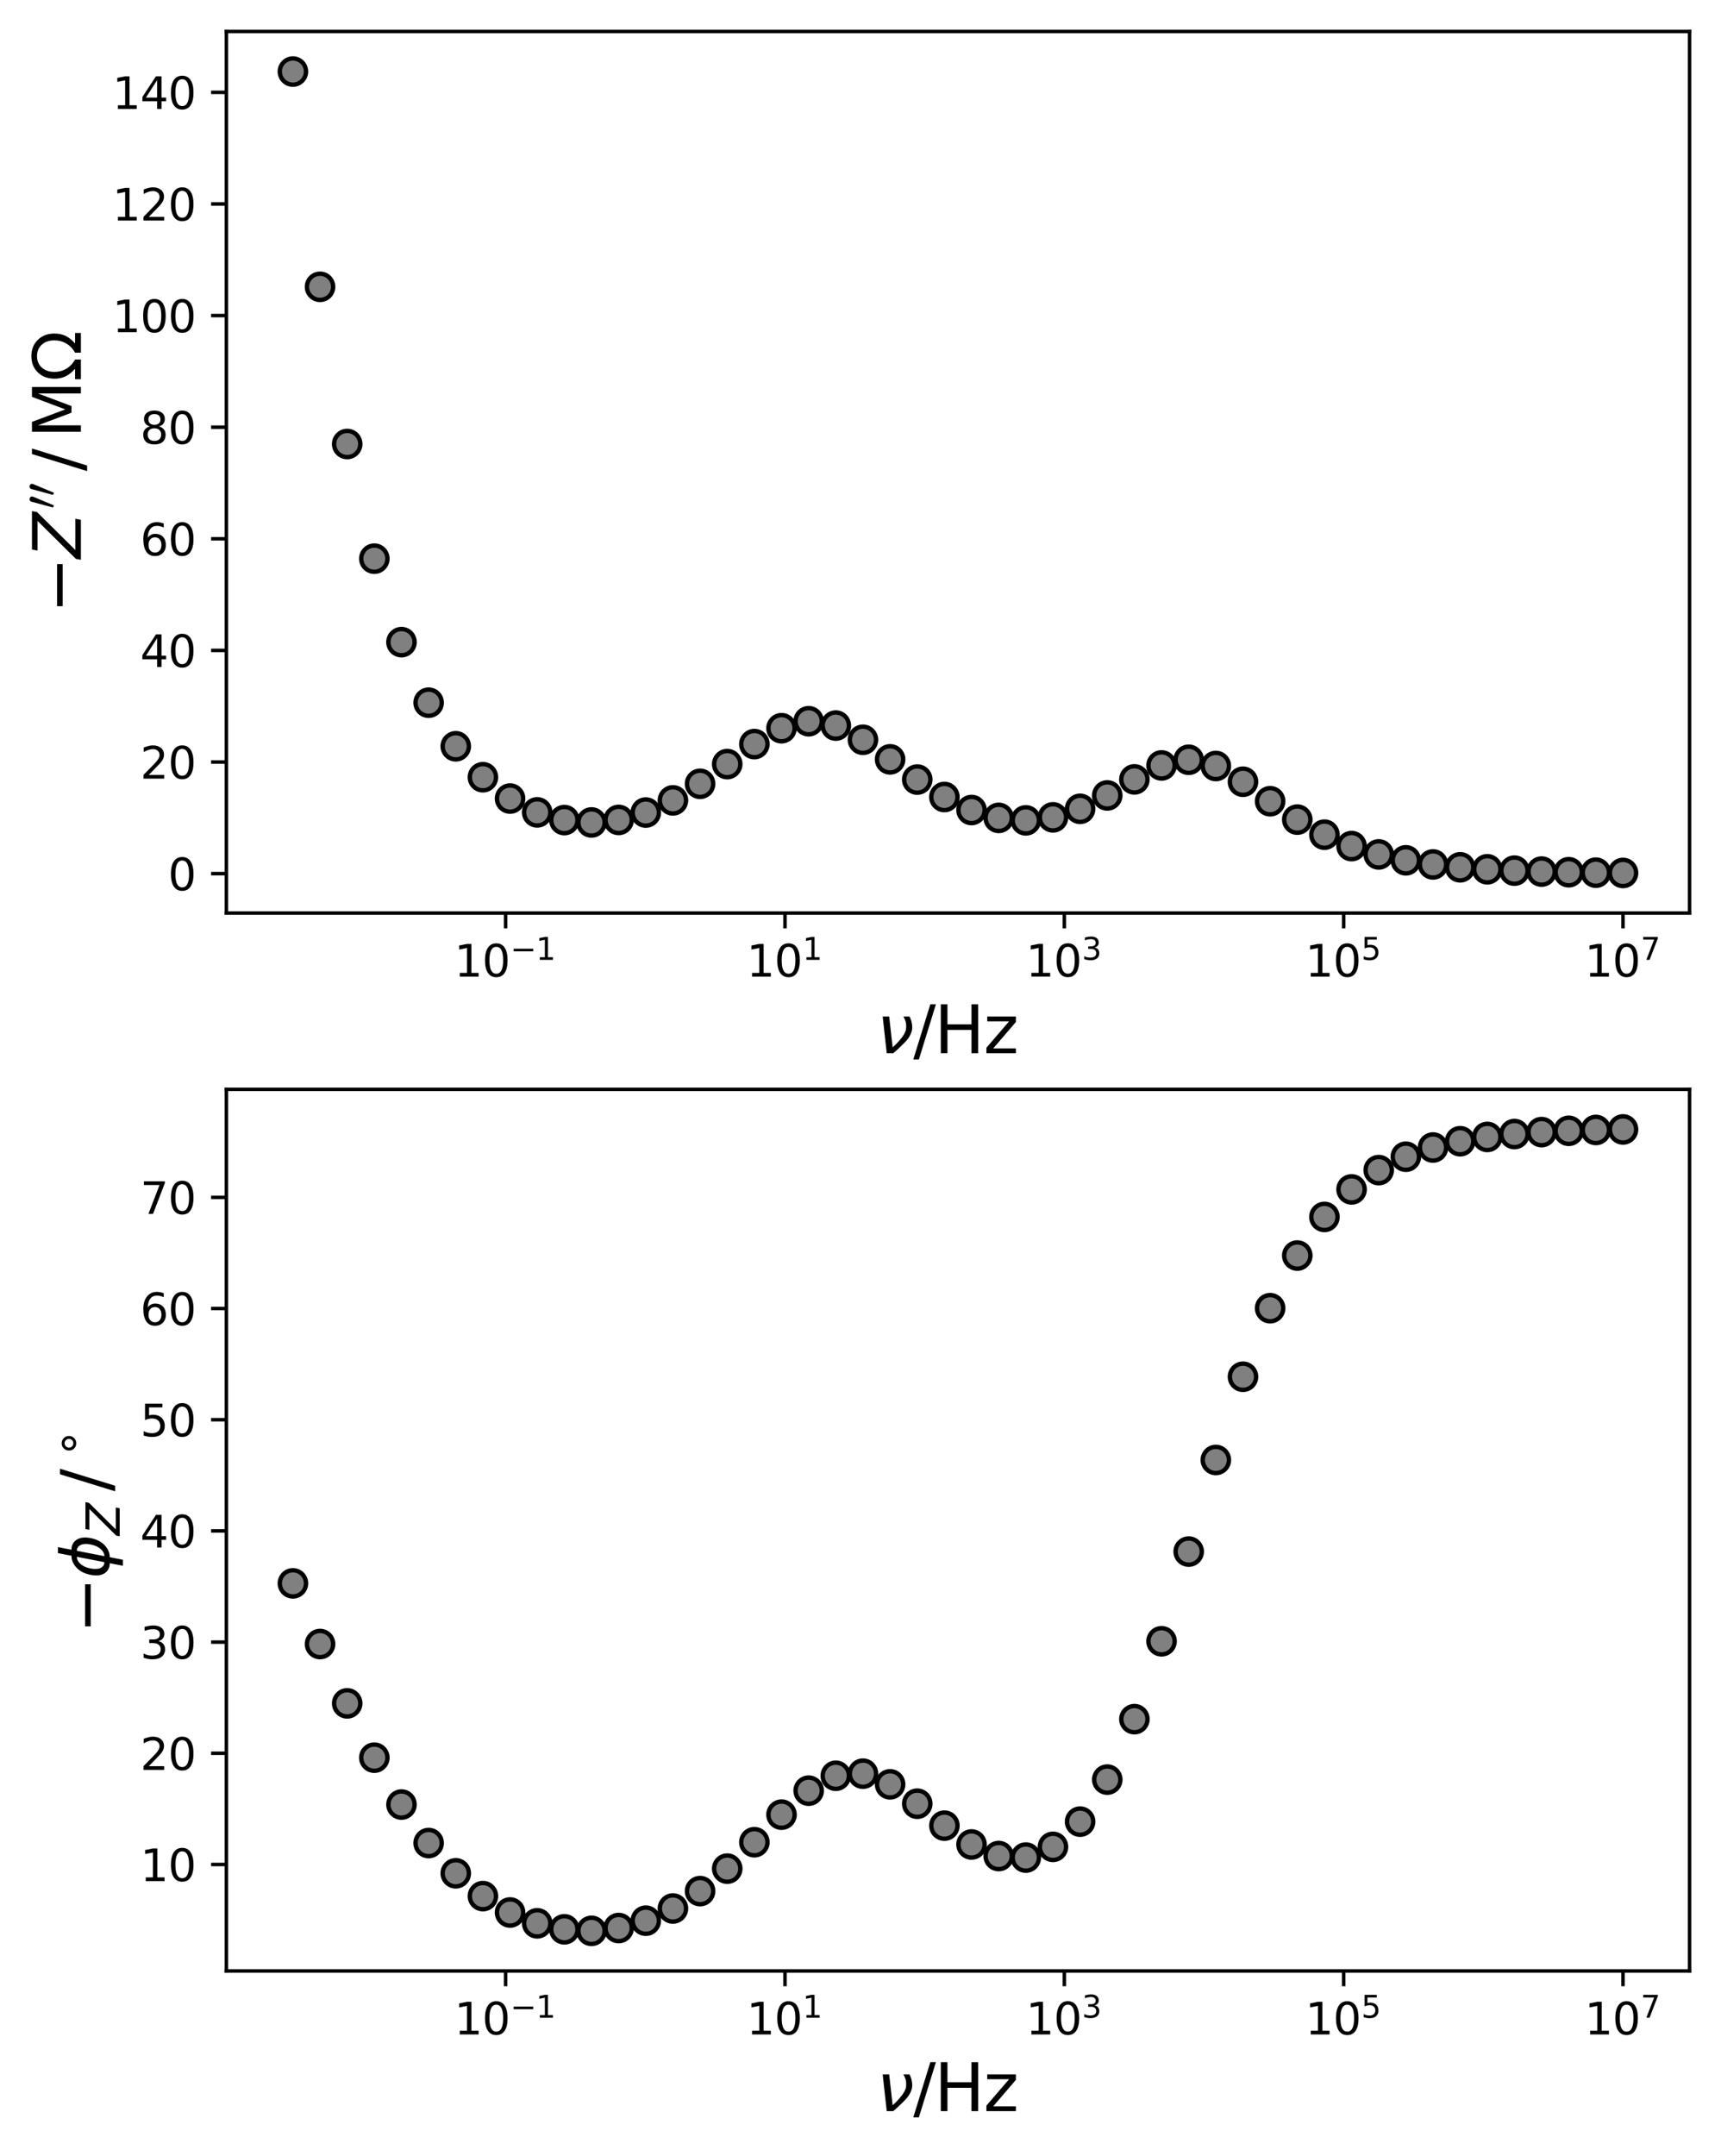 <?xml version="1.0" encoding="utf-8" standalone="no"?>
<!DOCTYPE svg PUBLIC "-//W3C//DTD SVG 1.1//EN"
  "http://www.w3.org/Graphics/SVG/1.1/DTD/svg11.dtd">
<svg xmlns:xlink="http://www.w3.org/1999/xlink" width="393.805pt" height="493.115pt" viewBox="0 0 393.805 493.115" xmlns="http://www.w3.org/2000/svg" version="1.1">
 <defs>
  <style type="text/css">*{stroke-linejoin: round; stroke-linecap: butt}</style>
 </defs>
 <g id="figure_1">
  <g id="patch_1">
   <path d="M 0 493.115 
L 393.805 493.115 
L 393.805 0 
L 0 0 
z
" style="fill: #ffffff"/>
  </g>
  <g id="axes_1">
   <g id="patch_2">
    <path d="M 51.805 208.8 
L 386.605 208.8 
L 386.605 7.2 
L 51.805 7.2 
z
" style="fill: #ffffff"/>
   </g>
   <g id="matplotlib.axis_1">
    <g id="xtick_1">
     <g id="line2d_1">
      <defs>
       <path id="m43788d0506" d="M 0 0 
L 0 3.5 
" style="stroke: #000000; stroke-width: 0.8"/>
      </defs>
      <g>
       <use xlink:href="#m43788d0506" x="115.696" y="208.8" style="stroke: #000000; stroke-width: 0.8"/>
      </g>
     </g>
     <g id="text_1">
      <!-- $\mathdefault{10^{-1}}$ -->
      <g transform="translate(103.946 223.398) scale(0.1 -0.1)">
       <defs>
        <path id="DejaVuSans-31" d="M 794 531 
L 1825 531 
L 1825 4091 
L 703 3866 
L 703 4441 
L 1819 4666 
L 2450 4666 
L 2450 531 
L 3481 531 
L 3481 0 
L 794 0 
L 794 531 
z
" transform="scale(0.016)"/>
        <path id="DejaVuSans-30" d="M 2034 4250 
Q 1547 4250 1301 3770 
Q 1056 3291 1056 2328 
Q 1056 1369 1301 889 
Q 1547 409 2034 409 
Q 2525 409 2770 889 
Q 3016 1369 3016 2328 
Q 3016 3291 2770 3770 
Q 2525 4250 2034 4250 
z
M 2034 4750 
Q 2819 4750 3233 4129 
Q 3647 3509 3647 2328 
Q 3647 1150 3233 529 
Q 2819 -91 2034 -91 
Q 1250 -91 836 529 
Q 422 1150 422 2328 
Q 422 3509 836 4129 
Q 1250 4750 2034 4750 
z
" transform="scale(0.016)"/>
        <path id="DejaVuSans-2212" d="M 678 2272 
L 4684 2272 
L 4684 1741 
L 678 1741 
L 678 2272 
z
" transform="scale(0.016)"/>
       </defs>
       <use xlink:href="#DejaVuSans-31" transform="translate(0 0.684)"/>
       <use xlink:href="#DejaVuSans-30" transform="translate(63.623 0.684)"/>
       <use xlink:href="#DejaVuSans-2212" transform="translate(128.203 38.966) scale(0.7)"/>
       <use xlink:href="#DejaVuSans-31" transform="translate(186.855 38.966) scale(0.7)"/>
      </g>
     </g>
    </g>
    <g id="xtick_2">
     <g id="line2d_2">
      <g>
       <use xlink:href="#m43788d0506" x="179.619" y="208.8" style="stroke: #000000; stroke-width: 0.8"/>
      </g>
     </g>
     <g id="text_2">
      <!-- $\mathdefault{10^{1}}$ -->
      <g transform="translate(170.819 223.398) scale(0.1 -0.1)">
       <use xlink:href="#DejaVuSans-31" transform="translate(0 0.684)"/>
       <use xlink:href="#DejaVuSans-30" transform="translate(63.623 0.684)"/>
       <use xlink:href="#DejaVuSans-31" transform="translate(128.203 38.966) scale(0.7)"/>
      </g>
     </g>
    </g>
    <g id="xtick_3">
     <g id="line2d_3">
      <g>
       <use xlink:href="#m43788d0506" x="243.541" y="208.8" style="stroke: #000000; stroke-width: 0.8"/>
      </g>
     </g>
     <g id="text_3">
      <!-- $\mathdefault{10^{3}}$ -->
      <g transform="translate(234.741 223.398) scale(0.1 -0.1)">
       <defs>
        <path id="DejaVuSans-33" d="M 2597 2516 
Q 3050 2419 3304 2112 
Q 3559 1806 3559 1356 
Q 3559 666 3084 287 
Q 2609 -91 1734 -91 
Q 1441 -91 1130 -33 
Q 819 25 488 141 
L 488 750 
Q 750 597 1062 519 
Q 1375 441 1716 441 
Q 2309 441 2620 675 
Q 2931 909 2931 1356 
Q 2931 1769 2642 2001 
Q 2353 2234 1838 2234 
L 1294 2234 
L 1294 2753 
L 1863 2753 
Q 2328 2753 2575 2939 
Q 2822 3125 2822 3475 
Q 2822 3834 2567 4026 
Q 2313 4219 1838 4219 
Q 1578 4219 1281 4162 
Q 984 4106 628 3988 
L 628 4550 
Q 988 4650 1302 4700 
Q 1616 4750 1894 4750 
Q 2613 4750 3031 4423 
Q 3450 4097 3450 3541 
Q 3450 3153 3228 2886 
Q 3006 2619 2597 2516 
z
" transform="scale(0.016)"/>
       </defs>
       <use xlink:href="#DejaVuSans-31" transform="translate(0 0.766)"/>
       <use xlink:href="#DejaVuSans-30" transform="translate(63.623 0.766)"/>
       <use xlink:href="#DejaVuSans-33" transform="translate(128.203 39.047) scale(0.7)"/>
      </g>
     </g>
    </g>
    <g id="xtick_4">
     <g id="line2d_4">
      <g>
       <use xlink:href="#m43788d0506" x="307.464" y="208.8" style="stroke: #000000; stroke-width: 0.8"/>
      </g>
     </g>
     <g id="text_4">
      <!-- $\mathdefault{10^{5}}$ -->
      <g transform="translate(298.664 223.398) scale(0.1 -0.1)">
       <defs>
        <path id="DejaVuSans-35" d="M 691 4666 
L 3169 4666 
L 3169 4134 
L 1269 4134 
L 1269 2991 
Q 1406 3038 1543 3061 
Q 1681 3084 1819 3084 
Q 2600 3084 3056 2656 
Q 3513 2228 3513 1497 
Q 3513 744 3044 326 
Q 2575 -91 1722 -91 
Q 1428 -91 1123 -41 
Q 819 9 494 109 
L 494 744 
Q 775 591 1075 516 
Q 1375 441 1709 441 
Q 2250 441 2565 725 
Q 2881 1009 2881 1497 
Q 2881 1984 2565 2268 
Q 2250 2553 1709 2553 
Q 1456 2553 1204 2497 
Q 953 2441 691 2322 
L 691 4666 
z
" transform="scale(0.016)"/>
       </defs>
       <use xlink:href="#DejaVuSans-31" transform="translate(0 0.684)"/>
       <use xlink:href="#DejaVuSans-30" transform="translate(63.623 0.684)"/>
       <use xlink:href="#DejaVuSans-35" transform="translate(128.203 38.966) scale(0.7)"/>
      </g>
     </g>
    </g>
    <g id="xtick_5">
     <g id="line2d_5">
      <g>
       <use xlink:href="#m43788d0506" x="371.387" y="208.8" style="stroke: #000000; stroke-width: 0.8"/>
      </g>
     </g>
     <g id="text_5">
      <!-- $\mathdefault{10^{7}}$ -->
      <g transform="translate(362.587 223.398) scale(0.1 -0.1)">
       <defs>
        <path id="DejaVuSans-37" d="M 525 4666 
L 3525 4666 
L 3525 4397 
L 1831 0 
L 1172 0 
L 2766 4134 
L 525 4134 
L 525 4666 
z
" transform="scale(0.016)"/>
       </defs>
       <use xlink:href="#DejaVuSans-31" transform="translate(0 0.684)"/>
       <use xlink:href="#DejaVuSans-30" transform="translate(63.623 0.684)"/>
       <use xlink:href="#DejaVuSans-37" transform="translate(128.203 38.966) scale(0.7)"/>
      </g>
     </g>
    </g>
    <g id="text_6">
     <!-- $ \it\nu \it$/Hz  -->
     <g transform="translate(200.605 240.876) scale(0.15 -0.15)">
      <defs>
       <path id="DejaVuSans-Oblique-3bd" d="M 959 0 
L 572 3500 
L 1191 3500 
L 1522 563 
Q 1972 950 2391 1488 
Q 2706 1891 2788 2241 
Q 2825 2406 2809 2719 
Q 2794 3091 2544 3500 
L 3125 3500 
L 3125 3500 
Q 3288 3222 3353 2834 
Q 3416 2478 3369 2234 
Q 3250 1622 2719 1075 
Q 2025 363 1572 0 
L 959 0 
z
" transform="scale(0.016)"/>
       <path id="DejaVuSans-2f" d="M 1625 4666 
L 2156 4666 
L 531 -594 
L 0 -594 
L 1625 4666 
z
" transform="scale(0.016)"/>
       <path id="DejaVuSans-48" d="M 628 4666 
L 1259 4666 
L 1259 2753 
L 3553 2753 
L 3553 4666 
L 4184 4666 
L 4184 0 
L 3553 0 
L 3553 2222 
L 1259 2222 
L 1259 0 
L 628 0 
L 628 4666 
z
" transform="scale(0.016)"/>
       <path id="DejaVuSans-7a" d="M 353 3500 
L 3084 3500 
L 3084 2975 
L 922 459 
L 3084 459 
L 3084 0 
L 275 0 
L 275 525 
L 2438 3041 
L 353 3041 
L 353 3500 
z
" transform="scale(0.016)"/>
       <path id="DejaVuSans-20" transform="scale(0.016)"/>
      </defs>
      <use xlink:href="#DejaVuSans-Oblique-3bd" transform="translate(0 0.094)"/>
      <use xlink:href="#DejaVuSans-2f" transform="translate(55.859 0.094)"/>
      <use xlink:href="#DejaVuSans-48" transform="translate(87.801 0.094)"/>
      <use xlink:href="#DejaVuSans-7a" transform="translate(162.996 0.094)"/>
      <use xlink:href="#DejaVuSans-20" transform="translate(215.486 0.094)"/>
     </g>
    </g>
   </g>
   <g id="matplotlib.axis_2">
    <g id="ytick_1">
     <g id="line2d_6">
      <defs>
       <path id="mc217101ed3" d="M 0 0 
L -3.5 0 
" style="stroke: #000000; stroke-width: 0.8"/>
      </defs>
      <g>
       <use xlink:href="#mc217101ed3" x="51.805" y="199.786" style="stroke: #000000; stroke-width: 0.8"/>
      </g>
     </g>
     <g id="text_7">
      <!-- 0 -->
      <g transform="translate(38.442 203.586) scale(0.1 -0.1)">
       <use xlink:href="#DejaVuSans-30"/>
      </g>
     </g>
    </g>
    <g id="ytick_2">
     <g id="line2d_7">
      <g>
       <use xlink:href="#mc217101ed3" x="51.805" y="174.262" style="stroke: #000000; stroke-width: 0.8"/>
      </g>
     </g>
     <g id="text_8">
      <!-- 20 -->
      <g transform="translate(32.08 178.062) scale(0.1 -0.1)">
       <defs>
        <path id="DejaVuSans-32" d="M 1228 531 
L 3431 531 
L 3431 0 
L 469 0 
L 469 531 
Q 828 903 1448 1529 
Q 2069 2156 2228 2338 
Q 2531 2678 2651 2914 
Q 2772 3150 2772 3378 
Q 2772 3750 2511 3984 
Q 2250 4219 1831 4219 
Q 1534 4219 1204 4116 
Q 875 4013 500 3803 
L 500 4441 
Q 881 4594 1212 4672 
Q 1544 4750 1819 4750 
Q 2544 4750 2975 4387 
Q 3406 4025 3406 3419 
Q 3406 3131 3298 2873 
Q 3191 2616 2906 2266 
Q 2828 2175 2409 1742 
Q 1991 1309 1228 531 
z
" transform="scale(0.016)"/>
       </defs>
       <use xlink:href="#DejaVuSans-32"/>
       <use xlink:href="#DejaVuSans-30" transform="translate(63.623 0)"/>
      </g>
     </g>
    </g>
    <g id="ytick_3">
     <g id="line2d_8">
      <g>
       <use xlink:href="#mc217101ed3" x="51.805" y="148.738" style="stroke: #000000; stroke-width: 0.8"/>
      </g>
     </g>
     <g id="text_9">
      <!-- 40 -->
      <g transform="translate(32.08 152.538) scale(0.1 -0.1)">
       <defs>
        <path id="DejaVuSans-34" d="M 2419 4116 
L 825 1625 
L 2419 1625 
L 2419 4116 
z
M 2253 4666 
L 3047 4666 
L 3047 1625 
L 3713 1625 
L 3713 1100 
L 3047 1100 
L 3047 0 
L 2419 0 
L 2419 1100 
L 313 1100 
L 313 1709 
L 2253 4666 
z
" transform="scale(0.016)"/>
       </defs>
       <use xlink:href="#DejaVuSans-34"/>
       <use xlink:href="#DejaVuSans-30" transform="translate(63.623 0)"/>
      </g>
     </g>
    </g>
    <g id="ytick_4">
     <g id="line2d_9">
      <g>
       <use xlink:href="#mc217101ed3" x="51.805" y="123.214" style="stroke: #000000; stroke-width: 0.8"/>
      </g>
     </g>
     <g id="text_10">
      <!-- 60 -->
      <g transform="translate(32.08 127.014) scale(0.1 -0.1)">
       <defs>
        <path id="DejaVuSans-36" d="M 2113 2584 
Q 1688 2584 1439 2293 
Q 1191 2003 1191 1497 
Q 1191 994 1439 701 
Q 1688 409 2113 409 
Q 2538 409 2786 701 
Q 3034 994 3034 1497 
Q 3034 2003 2786 2293 
Q 2538 2584 2113 2584 
z
M 3366 4563 
L 3366 3988 
Q 3128 4100 2886 4159 
Q 2644 4219 2406 4219 
Q 1781 4219 1451 3797 
Q 1122 3375 1075 2522 
Q 1259 2794 1537 2939 
Q 1816 3084 2150 3084 
Q 2853 3084 3261 2657 
Q 3669 2231 3669 1497 
Q 3669 778 3244 343 
Q 2819 -91 2113 -91 
Q 1303 -91 875 529 
Q 447 1150 447 2328 
Q 447 3434 972 4092 
Q 1497 4750 2381 4750 
Q 2619 4750 2861 4703 
Q 3103 4656 3366 4563 
z
" transform="scale(0.016)"/>
       </defs>
       <use xlink:href="#DejaVuSans-36"/>
       <use xlink:href="#DejaVuSans-30" transform="translate(63.623 0)"/>
      </g>
     </g>
    </g>
    <g id="ytick_5">
     <g id="line2d_10">
      <g>
       <use xlink:href="#mc217101ed3" x="51.805" y="97.69" style="stroke: #000000; stroke-width: 0.8"/>
      </g>
     </g>
     <g id="text_11">
      <!-- 80 -->
      <g transform="translate(32.08 101.489) scale(0.1 -0.1)">
       <defs>
        <path id="DejaVuSans-38" d="M 2034 2216 
Q 1584 2216 1326 1975 
Q 1069 1734 1069 1313 
Q 1069 891 1326 650 
Q 1584 409 2034 409 
Q 2484 409 2743 651 
Q 3003 894 3003 1313 
Q 3003 1734 2745 1975 
Q 2488 2216 2034 2216 
z
M 1403 2484 
Q 997 2584 770 2862 
Q 544 3141 544 3541 
Q 544 4100 942 4425 
Q 1341 4750 2034 4750 
Q 2731 4750 3128 4425 
Q 3525 4100 3525 3541 
Q 3525 3141 3298 2862 
Q 3072 2584 2669 2484 
Q 3125 2378 3379 2068 
Q 3634 1759 3634 1313 
Q 3634 634 3220 271 
Q 2806 -91 2034 -91 
Q 1263 -91 848 271 
Q 434 634 434 1313 
Q 434 1759 690 2068 
Q 947 2378 1403 2484 
z
M 1172 3481 
Q 1172 3119 1398 2916 
Q 1625 2713 2034 2713 
Q 2441 2713 2670 2916 
Q 2900 3119 2900 3481 
Q 2900 3844 2670 4047 
Q 2441 4250 2034 4250 
Q 1625 4250 1398 4047 
Q 1172 3844 1172 3481 
z
" transform="scale(0.016)"/>
       </defs>
       <use xlink:href="#DejaVuSans-38"/>
       <use xlink:href="#DejaVuSans-30" transform="translate(63.623 0)"/>
      </g>
     </g>
    </g>
    <g id="ytick_6">
     <g id="line2d_11">
      <g>
       <use xlink:href="#mc217101ed3" x="51.805" y="72.166" style="stroke: #000000; stroke-width: 0.8"/>
      </g>
     </g>
     <g id="text_12">
      <!-- 100 -->
      <g transform="translate(25.717 75.965) scale(0.1 -0.1)">
       <use xlink:href="#DejaVuSans-31"/>
       <use xlink:href="#DejaVuSans-30" transform="translate(63.623 0)"/>
       <use xlink:href="#DejaVuSans-30" transform="translate(127.246 0)"/>
      </g>
     </g>
    </g>
    <g id="ytick_7">
     <g id="line2d_12">
      <g>
       <use xlink:href="#mc217101ed3" x="51.805" y="46.642" style="stroke: #000000; stroke-width: 0.8"/>
      </g>
     </g>
     <g id="text_13">
      <!-- 120 -->
      <g transform="translate(25.717 50.441) scale(0.1 -0.1)">
       <use xlink:href="#DejaVuSans-31"/>
       <use xlink:href="#DejaVuSans-32" transform="translate(63.623 0)"/>
       <use xlink:href="#DejaVuSans-30" transform="translate(127.246 0)"/>
      </g>
     </g>
    </g>
    <g id="ytick_8">
     <g id="line2d_13">
      <g>
       <use xlink:href="#mc217101ed3" x="51.805" y="21.118" style="stroke: #000000; stroke-width: 0.8"/>
      </g>
     </g>
     <g id="text_14">
      <!-- 140 -->
      <g transform="translate(25.717 24.917) scale(0.1 -0.1)">
       <use xlink:href="#DejaVuSans-31"/>
       <use xlink:href="#DejaVuSans-34" transform="translate(63.623 0)"/>
       <use xlink:href="#DejaVuSans-30" transform="translate(127.246 0)"/>
      </g>
     </g>
    </g>
    <g id="text_15">
     <!-- $-Z^{\prime\prime} \,/\, \mathrm{M\Omega}$ -->
     <g transform="translate(18.598 140.25) rotate(-90) scale(0.15 -0.15)">
      <defs>
       <path id="DejaVuSans-Oblique-5a" d="M 838 4666 
L 4500 4666 
L 4409 4184 
L 794 531 
L 3769 531 
L 3669 0 
L -141 0 
L -50 481 
L 3566 4134 
L 738 4134 
L 838 4666 
z
" transform="scale(0.016)"/>
       <path id="Cmsy10-30" d="M 225 347 
Q 184 359 184 409 
L 966 3316 
Q 1003 3434 1093 3506 
Q 1184 3578 1300 3578 
Q 1450 3578 1564 3479 
Q 1678 3381 1678 3231 
Q 1678 3166 1644 3084 
L 488 319 
Q 466 275 428 275 
Q 394 275 320 306 
Q 247 338 225 347 
z
" transform="scale(0.016)"/>
       <path id="DejaVuSans-4d" d="M 628 4666 
L 1569 4666 
L 2759 1491 
L 3956 4666 
L 4897 4666 
L 4897 0 
L 4281 0 
L 4281 4097 
L 3078 897 
L 2444 897 
L 1241 4097 
L 1241 0 
L 628 0 
L 628 4666 
z
" transform="scale(0.016)"/>
       <path id="DejaVuSans-3a9" d="M 4647 556 
L 4647 0 
L 2772 0 
L 2772 556 
Q 3325 859 3634 1378 
Q 3944 1897 3944 2528 
Q 3944 3278 3531 3731 
Q 3119 4184 2444 4184 
Q 1769 4184 1355 3729 
Q 941 3275 941 2528 
Q 941 1897 1250 1378 
Q 1563 859 2119 556 
L 2119 0 
L 244 0 
L 244 556 
L 1241 556 
Q 747 991 519 1456 
Q 294 1922 294 2497 
Q 294 3491 894 4106 
Q 1491 4722 2444 4722 
Q 3391 4722 3994 4106 
Q 4594 3494 4594 2528 
Q 4594 1922 4372 1459 
Q 4150 997 3647 556 
L 4647 556 
z
" transform="scale(0.016)"/>
      </defs>
      <use xlink:href="#DejaVuSans-2212" transform="translate(0 0.584)"/>
      <use xlink:href="#DejaVuSans-Oblique-5a" transform="translate(83.789 0.584)"/>
      <use xlink:href="#Cmsy10-30" transform="translate(159.312 38.866) scale(0.7)"/>
      <use xlink:href="#Cmsy10-30" transform="translate(178.555 38.866) scale(0.7)"/>
      <use xlink:href="#DejaVuSans-2f" transform="translate(216.768 0.584)"/>
      <use xlink:href="#DejaVuSans-4d" transform="translate(266.695 0.584)"/>
      <use xlink:href="#DejaVuSans-3a9" transform="translate(352.974 0.584)"/>
     </g>
    </g>
   </g>
   <g id="line2d_14">
    <defs>
     <path id="m69bb2808dd" d="M 0 3 
C 0.796 3 1.559 2.684 2.121 2.121 
C 2.684 1.559 3 0.796 3 0 
C 3 -0.796 2.684 -1.559 2.121 -2.121 
C 1.559 -2.684 0.796 -3 0 -3 
C -0.796 -3 -1.559 -2.684 -2.121 -2.121 
C -2.684 -1.559 -3 -0.796 -3 0 
C -3 0.796 -2.684 1.559 -2.121 2.121 
C -1.559 2.684 -0.796 3 0 3 
z
" style="stroke: #000000"/>
    </defs>
    <g clip-path="url(#p697b5b88a5)">
     <use xlink:href="#m69bb2808dd" x="67.023" y="16.364" style="fill: #808080; stroke: #000000"/>
     <use xlink:href="#m69bb2808dd" x="73.234" y="65.589" style="fill: #808080; stroke: #000000"/>
     <use xlink:href="#m69bb2808dd" x="79.446" y="101.536" style="fill: #808080; stroke: #000000"/>
     <use xlink:href="#m69bb2808dd" x="85.657" y="127.758" style="fill: #808080; stroke: #000000"/>
     <use xlink:href="#m69bb2808dd" x="91.869" y="146.849" style="fill: #808080; stroke: #000000"/>
     <use xlink:href="#m69bb2808dd" x="98.08" y="160.696" style="fill: #808080; stroke: #000000"/>
     <use xlink:href="#m69bb2808dd" x="104.292" y="170.665" style="fill: #808080; stroke: #000000"/>
     <use xlink:href="#m69bb2808dd" x="110.503" y="177.74" style="fill: #808080; stroke: #000000"/>
     <use xlink:href="#m69bb2808dd" x="116.715" y="182.619" style="fill: #808080; stroke: #000000"/>
     <use xlink:href="#m69bb2808dd" x="122.926" y="185.781" style="fill: #808080; stroke: #000000"/>
     <use xlink:href="#m69bb2808dd" x="129.138" y="187.541" style="fill: #808080; stroke: #000000"/>
     <use xlink:href="#m69bb2808dd" x="135.349" y="188.086" style="fill: #808080; stroke: #000000"/>
     <use xlink:href="#m69bb2808dd" x="141.561" y="187.503" style="fill: #808080; stroke: #000000"/>
     <use xlink:href="#m69bb2808dd" x="147.772" y="185.815" style="fill: #808080; stroke: #000000"/>
     <use xlink:href="#m69bb2808dd" x="153.984" y="183.034" style="fill: #808080; stroke: #000000"/>
     <use xlink:href="#m69bb2808dd" x="160.195" y="179.245" style="fill: #808080; stroke: #000000"/>
     <use xlink:href="#m69bb2808dd" x="166.407" y="174.739" style="fill: #808080; stroke: #000000"/>
     <use xlink:href="#m69bb2808dd" x="172.618" y="170.163" style="fill: #808080; stroke: #000000"/>
     <use xlink:href="#m69bb2808dd" x="178.83" y="166.532" style="fill: #808080; stroke: #000000"/>
     <use xlink:href="#m69bb2808dd" x="185.041" y="164.933" style="fill: #808080; stroke: #000000"/>
     <use xlink:href="#m69bb2808dd" x="191.253" y="165.93" style="fill: #808080; stroke: #000000"/>
     <use xlink:href="#m69bb2808dd" x="197.464" y="169.176" style="fill: #808080; stroke: #000000"/>
     <use xlink:href="#m69bb2808dd" x="203.676" y="173.653" style="fill: #808080; stroke: #000000"/>
     <use xlink:href="#m69bb2808dd" x="209.887" y="178.272" style="fill: #808080; stroke: #000000"/>
     <use xlink:href="#m69bb2808dd" x="216.099" y="182.265" style="fill: #808080; stroke: #000000"/>
     <use xlink:href="#m69bb2808dd" x="222.31" y="185.239" style="fill: #808080; stroke: #000000"/>
     <use xlink:href="#m69bb2808dd" x="228.522" y="187.037" style="fill: #808080; stroke: #000000"/>
     <use xlink:href="#m69bb2808dd" x="234.733" y="187.604" style="fill: #808080; stroke: #000000"/>
     <use xlink:href="#m69bb2808dd" x="240.945" y="186.914" style="fill: #808080; stroke: #000000"/>
     <use xlink:href="#m69bb2808dd" x="247.156" y="184.967" style="fill: #808080; stroke: #000000"/>
     <use xlink:href="#m69bb2808dd" x="253.368" y="181.904" style="fill: #808080; stroke: #000000"/>
     <use xlink:href="#m69bb2808dd" x="259.579" y="178.233" style="fill: #808080; stroke: #000000"/>
     <use xlink:href="#m69bb2808dd" x="265.791" y="175.04" style="fill: #808080; stroke: #000000"/>
     <use xlink:href="#m69bb2808dd" x="272.002" y="173.749" style="fill: #808080; stroke: #000000"/>
     <use xlink:href="#m69bb2808dd" x="278.214" y="175.172" style="fill: #808080; stroke: #000000"/>
     <use xlink:href="#m69bb2808dd" x="284.425" y="178.775" style="fill: #808080; stroke: #000000"/>
     <use xlink:href="#m69bb2808dd" x="290.637" y="183.231" style="fill: #808080; stroke: #000000"/>
     <use xlink:href="#m69bb2808dd" x="296.848" y="187.432" style="fill: #808080; stroke: #000000"/>
     <use xlink:href="#m69bb2808dd" x="303.06" y="190.876" style="fill: #808080; stroke: #000000"/>
     <use xlink:href="#m69bb2808dd" x="309.271" y="193.49" style="fill: #808080; stroke: #000000"/>
     <use xlink:href="#m69bb2808dd" x="315.483" y="195.391" style="fill: #808080; stroke: #000000"/>
     <use xlink:href="#m69bb2808dd" x="321.694" y="196.74" style="fill: #808080; stroke: #000000"/>
     <use xlink:href="#m69bb2808dd" x="327.906" y="197.685" style="fill: #808080; stroke: #000000"/>
     <use xlink:href="#m69bb2808dd" x="334.117" y="198.341" style="fill: #808080; stroke: #000000"/>
     <use xlink:href="#m69bb2808dd" x="340.329" y="198.793" style="fill: #808080; stroke: #000000"/>
     <use xlink:href="#m69bb2808dd" x="346.54" y="199.105" style="fill: #808080; stroke: #000000"/>
     <use xlink:href="#m69bb2808dd" x="352.752" y="199.32" style="fill: #808080; stroke: #000000"/>
     <use xlink:href="#m69bb2808dd" x="358.964" y="199.467" style="fill: #808080; stroke: #000000"/>
     <use xlink:href="#m69bb2808dd" x="365.175" y="199.567" style="fill: #808080; stroke: #000000"/>
     <use xlink:href="#m69bb2808dd" x="371.387" y="199.636" style="fill: #808080; stroke: #000000"/>
    </g>
   </g>
   <g id="patch_3">
    <path d="M 51.805 208.8 
L 51.805 7.2 
" style="fill: none; stroke: #000000; stroke-width: 0.8; stroke-linejoin: miter; stroke-linecap: square"/>
   </g>
   <g id="patch_4">
    <path d="M 386.605 208.8 
L 386.605 7.2 
" style="fill: none; stroke: #000000; stroke-width: 0.8; stroke-linejoin: miter; stroke-linecap: square"/>
   </g>
   <g id="patch_5">
    <path d="M 51.805 208.8 
L 386.605 208.8 
" style="fill: none; stroke: #000000; stroke-width: 0.8; stroke-linejoin: miter; stroke-linecap: square"/>
   </g>
   <g id="patch_6">
    <path d="M 51.805 7.2 
L 386.605 7.2 
" style="fill: none; stroke: #000000; stroke-width: 0.8; stroke-linejoin: miter; stroke-linecap: square"/>
   </g>
  </g>
  <g id="axes_2">
   <g id="patch_7">
    <path d="M 51.805 450.72 
L 386.605 450.72 
L 386.605 249.12 
L 51.805 249.12 
z
" style="fill: #ffffff"/>
   </g>
   <g id="matplotlib.axis_3">
    <g id="xtick_6">
     <g id="line2d_15">
      <g>
       <use xlink:href="#m43788d0506" x="115.696" y="450.72" style="stroke: #000000; stroke-width: 0.8"/>
      </g>
     </g>
     <g id="text_16">
      <!-- $\mathdefault{10^{-1}}$ -->
      <g transform="translate(103.946 465.318) scale(0.1 -0.1)">
       <use xlink:href="#DejaVuSans-31" transform="translate(0 0.684)"/>
       <use xlink:href="#DejaVuSans-30" transform="translate(63.623 0.684)"/>
       <use xlink:href="#DejaVuSans-2212" transform="translate(128.203 38.966) scale(0.7)"/>
       <use xlink:href="#DejaVuSans-31" transform="translate(186.855 38.966) scale(0.7)"/>
      </g>
     </g>
    </g>
    <g id="xtick_7">
     <g id="line2d_16">
      <g>
       <use xlink:href="#m43788d0506" x="179.619" y="450.72" style="stroke: #000000; stroke-width: 0.8"/>
      </g>
     </g>
     <g id="text_17">
      <!-- $\mathdefault{10^{1}}$ -->
      <g transform="translate(170.819 465.318) scale(0.1 -0.1)">
       <use xlink:href="#DejaVuSans-31" transform="translate(0 0.684)"/>
       <use xlink:href="#DejaVuSans-30" transform="translate(63.623 0.684)"/>
       <use xlink:href="#DejaVuSans-31" transform="translate(128.203 38.966) scale(0.7)"/>
      </g>
     </g>
    </g>
    <g id="xtick_8">
     <g id="line2d_17">
      <g>
       <use xlink:href="#m43788d0506" x="243.541" y="450.72" style="stroke: #000000; stroke-width: 0.8"/>
      </g>
     </g>
     <g id="text_18">
      <!-- $\mathdefault{10^{3}}$ -->
      <g transform="translate(234.741 465.318) scale(0.1 -0.1)">
       <use xlink:href="#DejaVuSans-31" transform="translate(0 0.766)"/>
       <use xlink:href="#DejaVuSans-30" transform="translate(63.623 0.766)"/>
       <use xlink:href="#DejaVuSans-33" transform="translate(128.203 39.047) scale(0.7)"/>
      </g>
     </g>
    </g>
    <g id="xtick_9">
     <g id="line2d_18">
      <g>
       <use xlink:href="#m43788d0506" x="307.464" y="450.72" style="stroke: #000000; stroke-width: 0.8"/>
      </g>
     </g>
     <g id="text_19">
      <!-- $\mathdefault{10^{5}}$ -->
      <g transform="translate(298.664 465.318) scale(0.1 -0.1)">
       <use xlink:href="#DejaVuSans-31" transform="translate(0 0.684)"/>
       <use xlink:href="#DejaVuSans-30" transform="translate(63.623 0.684)"/>
       <use xlink:href="#DejaVuSans-35" transform="translate(128.203 38.966) scale(0.7)"/>
      </g>
     </g>
    </g>
    <g id="xtick_10">
     <g id="line2d_19">
      <g>
       <use xlink:href="#m43788d0506" x="371.387" y="450.72" style="stroke: #000000; stroke-width: 0.8"/>
      </g>
     </g>
     <g id="text_20">
      <!-- $\mathdefault{10^{7}}$ -->
      <g transform="translate(362.587 465.318) scale(0.1 -0.1)">
       <use xlink:href="#DejaVuSans-31" transform="translate(0 0.684)"/>
       <use xlink:href="#DejaVuSans-30" transform="translate(63.623 0.684)"/>
       <use xlink:href="#DejaVuSans-37" transform="translate(128.203 38.966) scale(0.7)"/>
      </g>
     </g>
    </g>
    <g id="text_21">
     <!-- $ \it\nu \it$/Hz  -->
     <g transform="translate(200.605 482.796) scale(0.15 -0.15)">
      <use xlink:href="#DejaVuSans-Oblique-3bd" transform="translate(0 0.094)"/>
      <use xlink:href="#DejaVuSans-2f" transform="translate(55.859 0.094)"/>
      <use xlink:href="#DejaVuSans-48" transform="translate(87.801 0.094)"/>
      <use xlink:href="#DejaVuSans-7a" transform="translate(162.996 0.094)"/>
      <use xlink:href="#DejaVuSans-20" transform="translate(215.486 0.094)"/>
     </g>
    </g>
   </g>
   <g id="matplotlib.axis_4">
    <g id="ytick_9">
     <g id="line2d_20">
      <g>
       <use xlink:href="#mc217101ed3" x="51.805" y="426.377" style="stroke: #000000; stroke-width: 0.8"/>
      </g>
     </g>
     <g id="text_22">
      <!-- 10 -->
      <g transform="translate(32.08 430.177) scale(0.1 -0.1)">
       <use xlink:href="#DejaVuSans-31"/>
       <use xlink:href="#DejaVuSans-30" transform="translate(63.623 0)"/>
      </g>
     </g>
    </g>
    <g id="ytick_10">
     <g id="line2d_21">
      <g>
       <use xlink:href="#mc217101ed3" x="51.805" y="400.95" style="stroke: #000000; stroke-width: 0.8"/>
      </g>
     </g>
     <g id="text_23">
      <!-- 20 -->
      <g transform="translate(32.08 404.749) scale(0.1 -0.1)">
       <use xlink:href="#DejaVuSans-32"/>
       <use xlink:href="#DejaVuSans-30" transform="translate(63.623 0)"/>
      </g>
     </g>
    </g>
    <g id="ytick_11">
     <g id="line2d_22">
      <g>
       <use xlink:href="#mc217101ed3" x="51.805" y="375.522" style="stroke: #000000; stroke-width: 0.8"/>
      </g>
     </g>
     <g id="text_24">
      <!-- 30 -->
      <g transform="translate(32.08 379.321) scale(0.1 -0.1)">
       <use xlink:href="#DejaVuSans-33"/>
       <use xlink:href="#DejaVuSans-30" transform="translate(63.623 0)"/>
      </g>
     </g>
    </g>
    <g id="ytick_12">
     <g id="line2d_23">
      <g>
       <use xlink:href="#mc217101ed3" x="51.805" y="350.095" style="stroke: #000000; stroke-width: 0.8"/>
      </g>
     </g>
     <g id="text_25">
      <!-- 40 -->
      <g transform="translate(32.08 353.894) scale(0.1 -0.1)">
       <use xlink:href="#DejaVuSans-34"/>
       <use xlink:href="#DejaVuSans-30" transform="translate(63.623 0)"/>
      </g>
     </g>
    </g>
    <g id="ytick_13">
     <g id="line2d_24">
      <g>
       <use xlink:href="#mc217101ed3" x="51.805" y="324.667" style="stroke: #000000; stroke-width: 0.8"/>
      </g>
     </g>
     <g id="text_26">
      <!-- 50 -->
      <g transform="translate(32.08 328.466) scale(0.1 -0.1)">
       <use xlink:href="#DejaVuSans-35"/>
       <use xlink:href="#DejaVuSans-30" transform="translate(63.623 0)"/>
      </g>
     </g>
    </g>
    <g id="ytick_14">
     <g id="line2d_25">
      <g>
       <use xlink:href="#mc217101ed3" x="51.805" y="299.239" style="stroke: #000000; stroke-width: 0.8"/>
      </g>
     </g>
     <g id="text_27">
      <!-- 60 -->
      <g transform="translate(32.08 303.038) scale(0.1 -0.1)">
       <use xlink:href="#DejaVuSans-36"/>
       <use xlink:href="#DejaVuSans-30" transform="translate(63.623 0)"/>
      </g>
     </g>
    </g>
    <g id="ytick_15">
     <g id="line2d_26">
      <g>
       <use xlink:href="#mc217101ed3" x="51.805" y="273.812" style="stroke: #000000; stroke-width: 0.8"/>
      </g>
     </g>
     <g id="text_28">
      <!-- 70 -->
      <g transform="translate(32.08 277.611) scale(0.1 -0.1)">
       <use xlink:href="#DejaVuSans-37"/>
       <use xlink:href="#DejaVuSans-30" transform="translate(63.623 0)"/>
      </g>
     </g>
    </g>
    <g id="text_29">
     <!-- $-\phi_Z \,/\, ^{\circ}$ -->
     <g transform="translate(24.93 373.545) rotate(-90) scale(0.15 -0.15)">
      <defs>
       <path id="DejaVuSans-Oblique-3d5" d="M 2991 4863 
L 2738 3572 
Q 3363 3572 3684 3094 
Q 4016 2606 3850 1747 
Q 3681 888 3159 400 
Q 2653 -78 2028 -78 
L 1784 -1331 
L 1213 -1331 
L 1456 -78 
Q 834 -78 509 400 
Q 178 888 347 1747 
Q 513 2606 1034 3094 
Q 1544 3572 2166 3572 
L 2419 4863 
L 2991 4863 
z
M 2128 434 
Q 2481 434 2784 756 
Q 3116 1116 3244 1747 
Q 3369 2372 3169 2738 
Q 2991 3059 2638 3059 
L 2128 434 
z
M 1556 434 
L 2066 3059 
Q 1716 3059 1413 2738 
Q 1072 2372 953 1747 
Q 834 1116 1028 756 
Q 1203 434 1556 434 
z
" transform="scale(0.016)"/>
       <path id="DejaVuSans-2218" d="M 2000 2619 
Q 1750 2619 1578 2445 
Q 1406 2272 1406 2022 
Q 1406 1775 1578 1605 
Q 1750 1435 2000 1435 
Q 2250 1435 2422 1605 
Q 2594 1775 2594 2022 
Q 2594 2269 2420 2444 
Q 2247 2619 2000 2619 
z
M 2000 3022 
Q 2200 3022 2384 2945 
Q 2569 2869 2703 2725 
Q 2847 2585 2919 2406 
Q 2991 2228 2991 2022 
Q 2991 1610 2702 1324 
Q 2413 1038 1994 1038 
Q 1572 1038 1290 1319 
Q 1009 1600 1009 2022 
Q 1009 2441 1296 2731 
Q 1584 3022 2000 3022 
z
" transform="scale(0.016)"/>
      </defs>
      <use xlink:href="#DejaVuSans-2212" transform="translate(0 0.016)"/>
      <use xlink:href="#DejaVuSans-Oblique-3d5" transform="translate(83.789 0.016)"/>
      <use xlink:href="#DejaVuSans-Oblique-5a" transform="translate(149.756 -16.391) scale(0.7)"/>
      <use xlink:href="#DejaVuSans-2f" transform="translate(216.68 0.016)"/>
      <use xlink:href="#DejaVuSans-2218" transform="translate(267.564 38.297) scale(0.7)"/>
     </g>
    </g>
   </g>
   <g id="line2d_27">
    <g clip-path="url(#pce83aebbef)">
     <use xlink:href="#m69bb2808dd" x="67.023" y="362.089" style="fill: #808080; stroke: #000000"/>
     <use xlink:href="#m69bb2808dd" x="73.234" y="375.967" style="fill: #808080; stroke: #000000"/>
     <use xlink:href="#m69bb2808dd" x="79.446" y="389.532" style="fill: #808080; stroke: #000000"/>
     <use xlink:href="#m69bb2808dd" x="85.657" y="401.953" style="fill: #808080; stroke: #000000"/>
     <use xlink:href="#m69bb2808dd" x="91.869" y="412.675" style="fill: #808080; stroke: #000000"/>
     <use xlink:href="#m69bb2808dd" x="98.08" y="421.477" style="fill: #808080; stroke: #000000"/>
     <use xlink:href="#m69bb2808dd" x="104.292" y="428.396" style="fill: #808080; stroke: #000000"/>
     <use xlink:href="#m69bb2808dd" x="110.503" y="433.614" style="fill: #808080; stroke: #000000"/>
     <use xlink:href="#m69bb2808dd" x="116.715" y="437.358" style="fill: #808080; stroke: #000000"/>
     <use xlink:href="#m69bb2808dd" x="122.926" y="439.836" style="fill: #808080; stroke: #000000"/>
     <use xlink:href="#m69bb2808dd" x="129.138" y="441.205" style="fill: #808080; stroke: #000000"/>
     <use xlink:href="#m69bb2808dd" x="135.349" y="441.556" style="fill: #808080; stroke: #000000"/>
     <use xlink:href="#m69bb2808dd" x="141.561" y="440.912" style="fill: #808080; stroke: #000000"/>
     <use xlink:href="#m69bb2808dd" x="147.772" y="439.234" style="fill: #808080; stroke: #000000"/>
     <use xlink:href="#m69bb2808dd" x="153.984" y="436.444" style="fill: #808080; stroke: #000000"/>
     <use xlink:href="#m69bb2808dd" x="160.195" y="432.468" style="fill: #808080; stroke: #000000"/>
     <use xlink:href="#m69bb2808dd" x="166.407" y="427.33" style="fill: #808080; stroke: #000000"/>
     <use xlink:href="#m69bb2808dd" x="172.618" y="421.286" style="fill: #808080; stroke: #000000"/>
     <use xlink:href="#m69bb2808dd" x="178.83" y="414.984" style="fill: #808080; stroke: #000000"/>
     <use xlink:href="#m69bb2808dd" x="185.041" y="409.502" style="fill: #808080; stroke: #000000"/>
     <use xlink:href="#m69bb2808dd" x="191.253" y="406.088" style="fill: #808080; stroke: #000000"/>
     <use xlink:href="#m69bb2808dd" x="197.464" y="405.611" style="fill: #808080; stroke: #000000"/>
     <use xlink:href="#m69bb2808dd" x="203.676" y="408.053" style="fill: #808080; stroke: #000000"/>
     <use xlink:href="#m69bb2808dd" x="209.887" y="412.48" style="fill: #808080; stroke: #000000"/>
     <use xlink:href="#m69bb2808dd" x="216.099" y="417.498" style="fill: #808080; stroke: #000000"/>
     <use xlink:href="#m69bb2808dd" x="222.31" y="421.804" style="fill: #808080; stroke: #000000"/>
     <use xlink:href="#m69bb2808dd" x="228.522" y="424.451" style="fill: #808080; stroke: #000000"/>
     <use xlink:href="#m69bb2808dd" x="234.733" y="424.8" style="fill: #808080; stroke: #000000"/>
     <use xlink:href="#m69bb2808dd" x="240.945" y="422.347" style="fill: #808080; stroke: #000000"/>
     <use xlink:href="#m69bb2808dd" x="247.156" y="416.581" style="fill: #808080; stroke: #000000"/>
     <use xlink:href="#m69bb2808dd" x="253.368" y="406.969" style="fill: #808080; stroke: #000000"/>
     <use xlink:href="#m69bb2808dd" x="259.579" y="393.145" style="fill: #808080; stroke: #000000"/>
     <use xlink:href="#m69bb2808dd" x="265.791" y="375.336" style="fill: #808080; stroke: #000000"/>
     <use xlink:href="#m69bb2808dd" x="272.002" y="354.822" style="fill: #808080; stroke: #000000"/>
     <use xlink:href="#m69bb2808dd" x="278.214" y="333.873" style="fill: #808080; stroke: #000000"/>
     <use xlink:href="#m69bb2808dd" x="284.425" y="314.844" style="fill: #808080; stroke: #000000"/>
     <use xlink:href="#m69bb2808dd" x="290.637" y="299.165" style="fill: #808080; stroke: #000000"/>
     <use xlink:href="#m69bb2808dd" x="296.848" y="287.124" style="fill: #808080; stroke: #000000"/>
     <use xlink:href="#m69bb2808dd" x="303.06" y="278.293" style="fill: #808080; stroke: #000000"/>
     <use xlink:href="#m69bb2808dd" x="309.271" y="271.997" style="fill: #808080; stroke: #000000"/>
     <use xlink:href="#m69bb2808dd" x="315.483" y="267.585" style="fill: #808080; stroke: #000000"/>
     <use xlink:href="#m69bb2808dd" x="321.694" y="264.526" style="fill: #808080; stroke: #000000"/>
     <use xlink:href="#m69bb2808dd" x="327.906" y="262.421" style="fill: #808080; stroke: #000000"/>
     <use xlink:href="#m69bb2808dd" x="334.117" y="260.981" style="fill: #808080; stroke: #000000"/>
     <use xlink:href="#m69bb2808dd" x="340.329" y="260.001" style="fill: #808080; stroke: #000000"/>
     <use xlink:href="#m69bb2808dd" x="346.54" y="259.338" style="fill: #808080; stroke: #000000"/>
     <use xlink:href="#m69bb2808dd" x="352.752" y="258.893" style="fill: #808080; stroke: #000000"/>
     <use xlink:href="#m69bb2808dd" x="358.964" y="258.597" style="fill: #808080; stroke: #000000"/>
     <use xlink:href="#m69bb2808dd" x="365.175" y="258.405" style="fill: #808080; stroke: #000000"/>
     <use xlink:href="#m69bb2808dd" x="371.387" y="258.284" style="fill: #808080; stroke: #000000"/>
    </g>
   </g>
   <g id="patch_8">
    <path d="M 51.805 450.72 
L 51.805 249.12 
" style="fill: none; stroke: #000000; stroke-width: 0.8; stroke-linejoin: miter; stroke-linecap: square"/>
   </g>
   <g id="patch_9">
    <path d="M 386.605 450.72 
L 386.605 249.12 
" style="fill: none; stroke: #000000; stroke-width: 0.8; stroke-linejoin: miter; stroke-linecap: square"/>
   </g>
   <g id="patch_10">
    <path d="M 51.805 450.72 
L 386.605 450.72 
" style="fill: none; stroke: #000000; stroke-width: 0.8; stroke-linejoin: miter; stroke-linecap: square"/>
   </g>
   <g id="patch_11">
    <path d="M 51.805 249.12 
L 386.605 249.12 
" style="fill: none; stroke: #000000; stroke-width: 0.8; stroke-linejoin: miter; stroke-linecap: square"/>
   </g>
  </g>
 </g>
 <defs>
  <clipPath id="p697b5b88a5">
   <rect x="51.805" y="7.2" width="334.8" height="201.6"/>
  </clipPath>
  <clipPath id="pce83aebbef">
   <rect x="51.805" y="249.12" width="334.8" height="201.6"/>
  </clipPath>
 </defs>
</svg>
